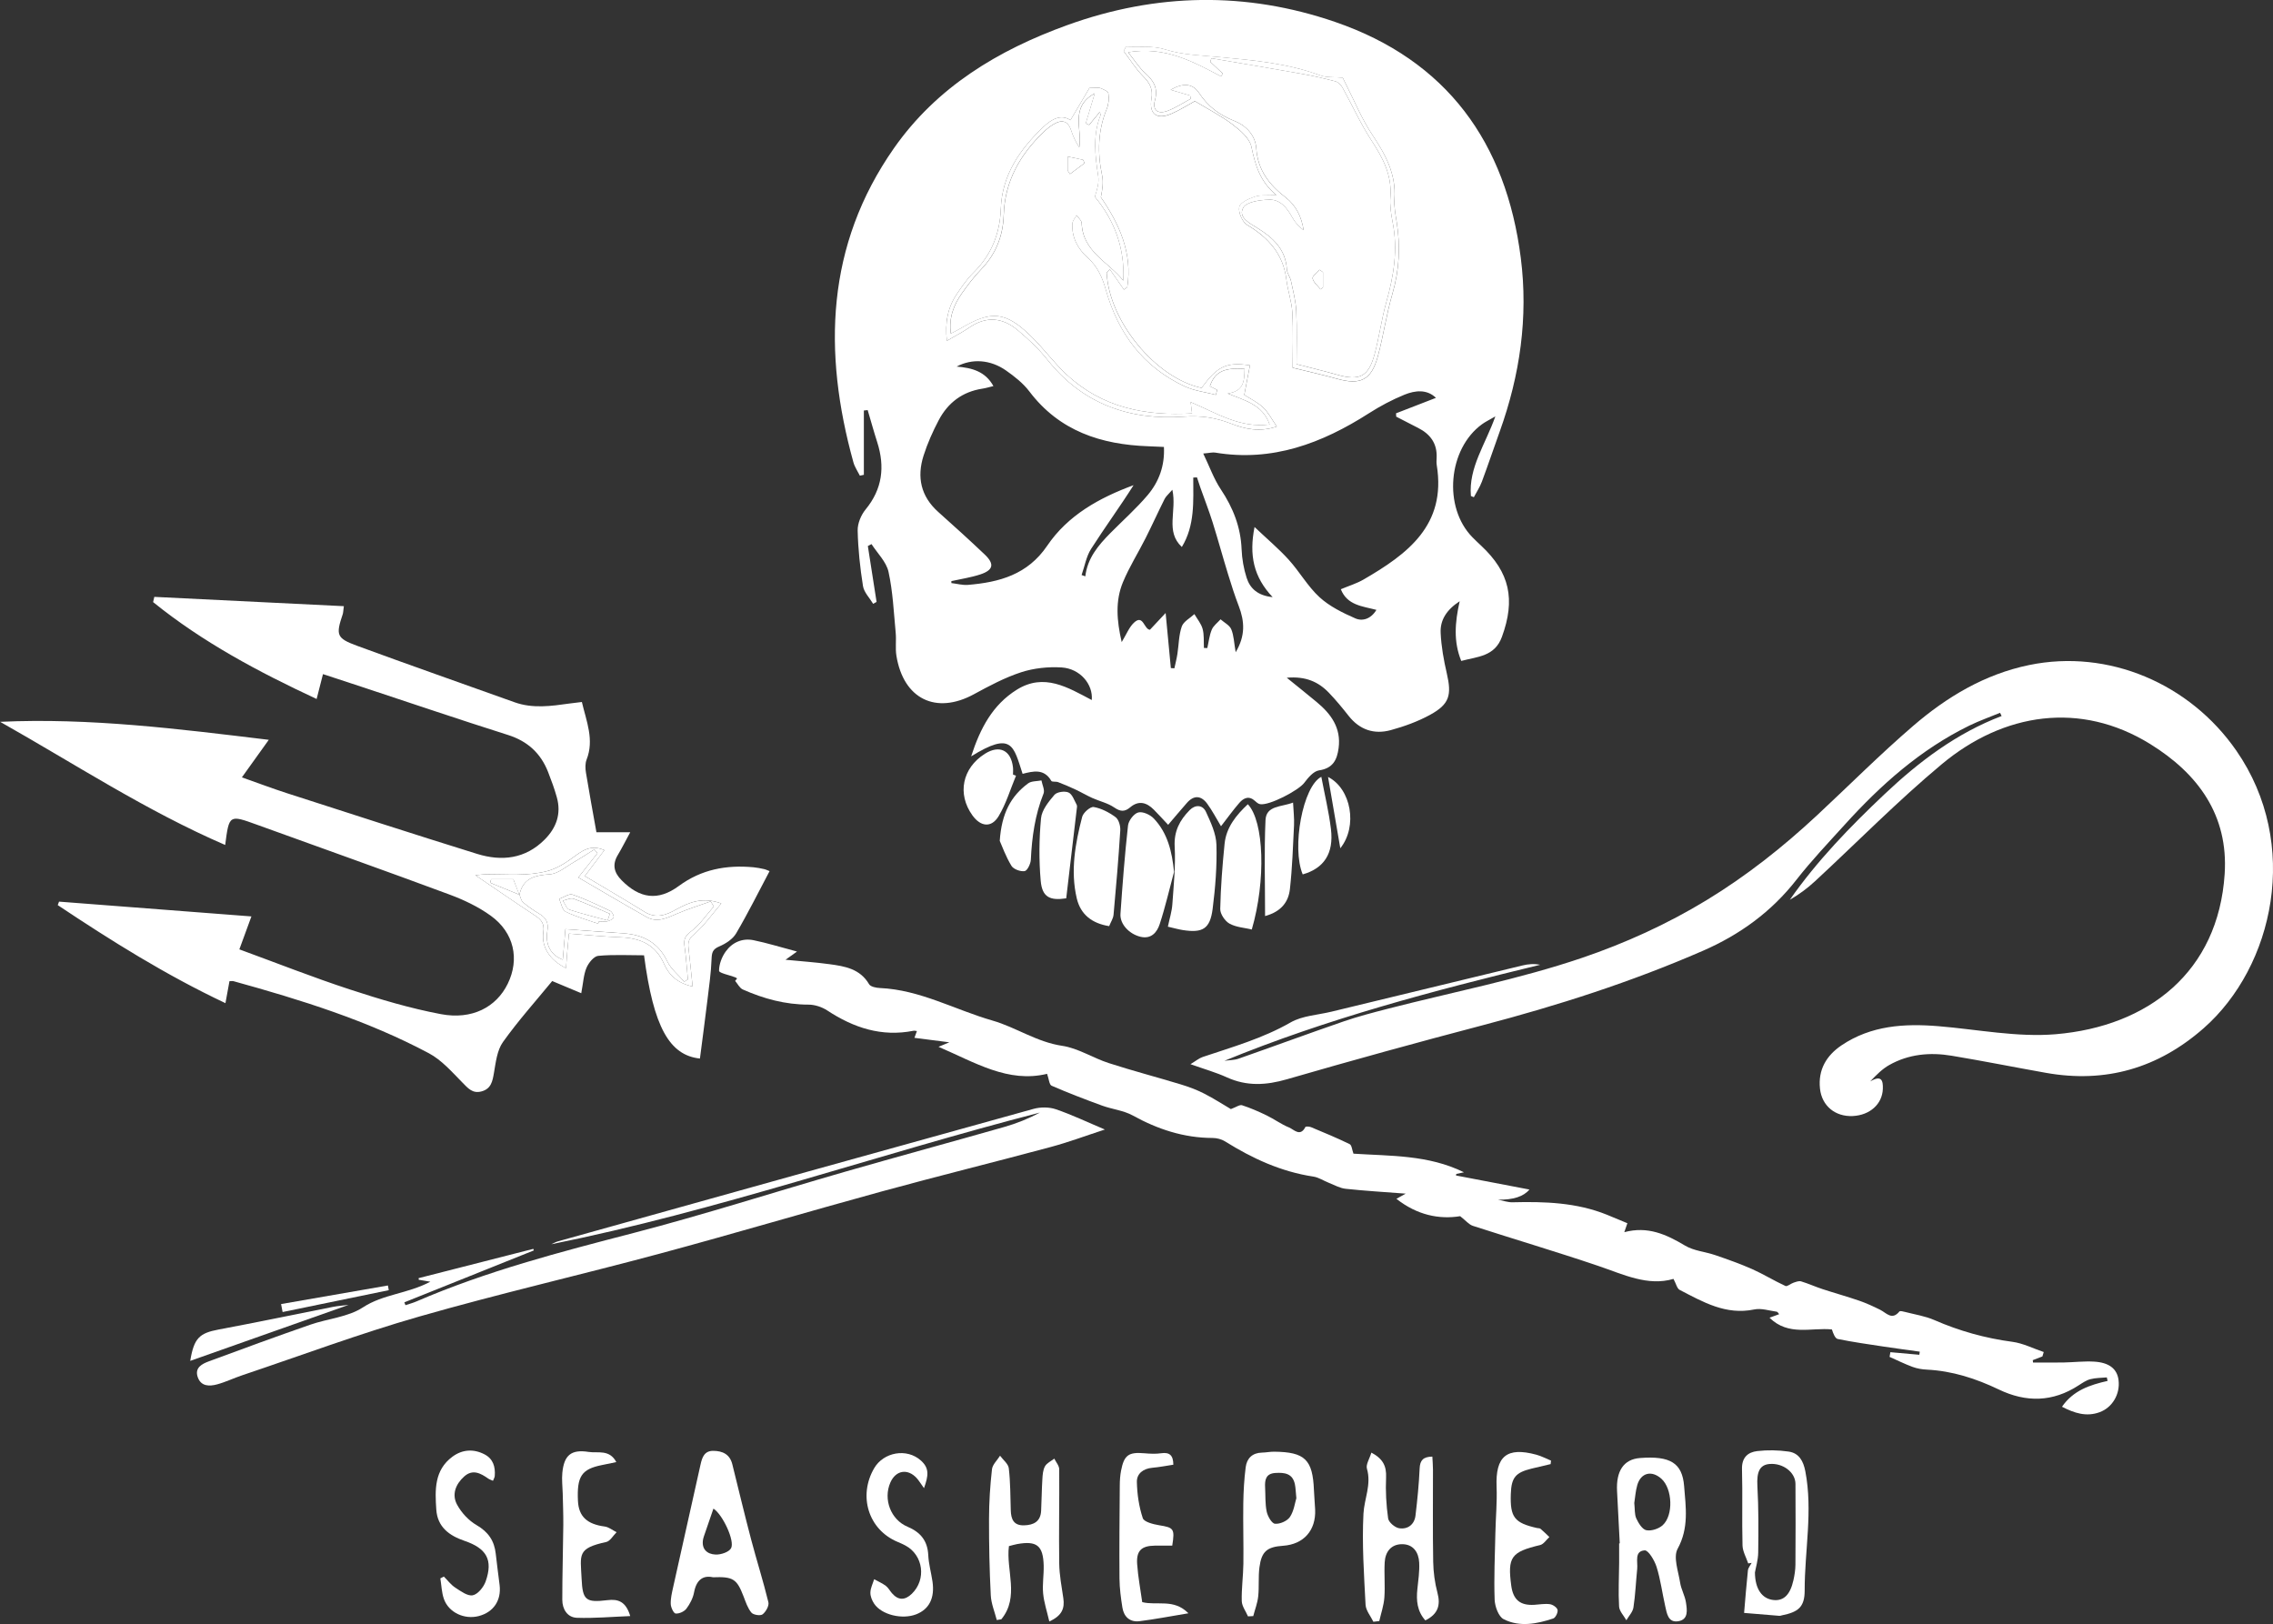 <?xml version="1.0" encoding="UTF-8"?>
<svg id="Calque_1" data-name="Calque 1" xmlns="http://www.w3.org/2000/svg" viewBox="0 0 701.03 500.83">
  <rect x="0" y="0" width="701.03" height="500.83" fill="#333333" stroke="none"/>
  <defs>
    <style>
      .cls-1 {
        fill: #fff;
      }
    </style>
  </defs>
  <path class="cls-1" d="m453.65,152.95c-.74-8.77,4.45-15.83,7.54-24.54-1.91,1.11-3.07,1.66-4.09,2.4-10.52,7.62-12.06,25.61-3,34.85.87.89,1.78,1.75,2.69,2.6,8.87,8.28,10.64,16.61,6.43,28.13-2.22,6.1-7.54,6.09-12.55,7.43-2.4-5.91-1.98-11.78-.48-18.41-4.11,2.68-6.05,5.85-5.87,9.75.19,4.2.95,8.41,1.9,12.51,1.55,6.71.83,9.49-5.16,12.77-3.78,2.07-7.96,3.58-12.13,4.72-5.11,1.4-9.59-.08-12.99-4.4-1.93-2.45-3.92-4.87-6.08-7.12-3.23-3.37-7.17-5.15-13-4.64,3.54,2.87,6.41,5.16,9.24,7.51,4.43,3.67,7.57,7.99,6.75,14.18-.48,3.64-1.75,6.25-6.04,6.88-1.69.25-3.37,2.25-4.55,3.83-1.74,2.35-10.86,7.11-13.64,6.59-.55-.1-1.08-.55-1.52-.96-1.85-1.73-3.52-.99-4.86.55-1.95,2.25-3.69,4.68-5.66,7.22-1.46-2.42-2.69-4.82-4.27-6.97-1.84-2.5-4.08-2.7-6.24-.24-1.88,2.15-3.72,4.33-5.8,6.77-1.58-1.68-2.96-3.21-4.42-4.68-2.21-2.23-4.66-2.93-7.28-.72-1.69,1.43-3,1.37-4.91.06-1.99-1.37-4.52-1.92-6.77-2.93-1.78-.8-3.48-1.81-5.25-2.64-1.74-.81-3.51-1.57-5.3-2.25-.67-.26-1.87,0-2.1-.39-2.22-3.84-5.57-3.01-8.85-2.17-2.85-8.68-3.22-13.22-15.87-5.4,2.84-8.76,6.65-15.89,14.05-20.53,8.46-5.29,15.78-.7,23.15,3.17.45-4.86-3.62-9.7-9.3-10.05-4.13-.26-8.56.21-12.48,1.48-5.05,1.65-9.85,4.21-14.55,6.77-11.68,6.37-21.75,1.51-23.92-11.85-.38-2.31,0-4.74-.22-7.08-.6-6.29-.87-12.68-2.22-18.82-.68-3.08-3.42-5.71-5.24-8.54-.38.2-.75.4-1.13.6.9,5.74,1.8,11.49,2.69,17.23l-1.05.59c-1.09-1.82-2.83-3.54-3.14-5.49-.9-5.65-1.51-11.39-1.64-17.11-.05-2.17,1.03-4.77,2.43-6.48,5.21-6.33,6.02-13.2,3.6-20.77-1.05-3.27-1.96-6.59-2.94-9.89-.39.04-.79.08-1.18.12v19.83l-1.23.27c-.68-1.37-1.59-2.67-1.99-4.11-9.44-34.04-8.45-66.92,12.48-96.85,13.2-18.87,32.13-30.28,53.51-38,27.45-9.92,55.16-10.39,82.59-.96,34.42,11.83,52.72,37.17,57.25,72.79,2.33,18.28-.26,36.13-6.48,53.46-1.86,5.17-3.61,10.38-5.53,15.53-.62,1.67-1.64,3.19-2.47,4.78-.32-.13-.64-.27-.96-.4Zm-10.77-30.25c-2.78-2.71-6.39-2.34-9.75-.97-3.79,1.55-7.47,3.5-10.92,5.71-14.51,9.28-29.84,15.08-47.45,12.13-.79-.13-1.64.12-3.66.29,1.96,4.08,3.28,7.84,5.42,11.05,3.78,5.67,6.14,11.63,6.41,18.49.12,2.96.65,5.98,1.55,8.79,1.07,3.31,3.45,5.49,8.02,5.96-5.9-6.24-7.3-12.95-5.58-21.63,3.96,3.76,7.48,6.71,10.54,10.09,3.35,3.69,5.86,8.22,9.49,11.55,3.09,2.83,7.12,4.81,11.01,6.52,2.26,1,4.85.2,6.55-2.6-4.33-1.15-8.99-1.38-10.98-6.37,2.47-1.04,4.89-1.76,7.02-3,13.54-7.85,25.57-16.74,22.57-35.24-.12-.73-.08-1.5-.04-2.25.22-4.41-1.92-7.34-5.72-9.26-2.26-1.14-4.5-2.31-6.75-3.47-.02-.34-.03-.69-.05-1.03,4.08-1.58,8.17-3.17,12.29-4.76Zm-149.46,56.51c0,.2,0,.4,0,.6,1.7.2,3.42.69,5.09.56,9.7-.8,18.42-3.16,24.46-12.07,6.4-9.44,16.1-14.79,26.64-18.68-4.24,6.71-8.88,13.04-13.1,19.65-1.5,2.35-1.98,5.36-2.93,8.06.38.13.76.27,1.15.4.64-5.58,4-9.56,7.71-13.32,3.86-3.9,7.99-7.56,11.52-11.73,3.5-4.13,5.31-9.11,5.01-14.85-1.85-.08-3.33-.16-4.81-.21-14.59-.52-27.43-4.68-36.7-16.92-1.92-2.53-4.58-4.62-7.21-6.46-4.82-3.36-10.47-3.73-15.21-1.19,4.78.39,8.85,1.49,11.34,6.01-1.26.3-2.32.64-3.41.8-6.13.94-10.6,4.32-13.44,9.69-1.85,3.51-3.49,7.19-4.69,10.96-2.11,6.62-.86,12.55,4.52,17.36,4.84,4.32,9.65,8.67,14.35,13.14,3.07,2.92,2.66,4.8-1.36,6.13-2.89.95-5.95,1.4-8.94,2.07Zm68.15-28.17c-1.2,1.39-1.98,2.01-2.38,2.82-2,3.99-3.84,8.07-5.85,12.06-2.3,4.56-5.05,8.92-7,13.61-2.39,5.75-1.94,11.77-.39,18.48,1.48-2.43,2.27-4.52,3.72-5.92,2.94-2.85,3.14,2.01,4.99,2.12,1.47-1.57,2.87-3.07,4.84-5.17.61,6.44,1.11,11.71,1.61,16.99.36.02.73.04,1.09.07.32-1.48.7-2.95.93-4.44.44-2.83.42-5.81,1.35-8.46.54-1.54,2.54-2.56,3.89-3.82.88,1.52,2.1,2.95,2.54,4.58.5,1.85.3,3.9.4,5.86.35,0,.7.02,1.05.03.43-1.9.63-3.9,1.37-5.67.51-1.23,1.78-2.14,2.71-3.19,1.14,1.01,2.77,1.81,3.3,3.07.81,1.92.85,4.17,1.36,7.08,3.07-5.12,2.74-9.57.97-14.2-1.24-3.24-2.31-6.55-3.32-9.87-1.64-5.33-3.1-10.71-4.77-16.03-1.12-3.56-2.49-7.05-3.73-10.57-.38-1.08-.73-2.18-1.09-3.26-.38.02-.76.05-1.14.07,0,7.3.55,14.7-3.52,21.4-5.18-4.82-1.49-11.01-2.92-17.62Zm-69.54-45.94c2.59-1.52,4.89-2.69,6.99-4.13,5.18-3.56,10.2-3.04,14.8.8,3.33,2.79,6.57,5.82,9.26,9.21,10.83,13.65,25.41,18.7,42.03,17.51,5.35-.38,9.79.29,14.55,2.14,4.26,1.66,8.78,2.73,14.13.9-1.54-2.21-2.6-4.35-4.24-5.89-1.77-1.66-4.07-2.75-5.79-3.86.6-3.14,1.17-6.12,1.75-9.11-7.25-1.11-10.11.29-14.89,6.96-14.13-3.01-28.55-20.51-29.3-35.54.33-.34.66-.67.99-1.01,1.44,2.08,2.89,4.15,4.33,6.23.34-.25.69-.49,1.03-.74,1.66-10.58-2.46-19.47-8.14-27.75.45-2.26.84-4.59.38-6.74-1.5-7.04-1.3-13.85,1.46-20.57.58-1.41.7-3.17.47-4.69-.1-.67-1.52-1.28-2.45-1.64-.67-.26-1.51-.05-3.38-.05-1.66,2.81-3.75,6.36-5.86,9.93-2.89-1.96-5.83-.32-8.37,2.1-7.23,6.9-12.74,14.78-13.11,25.24-.28,7.71-2.94,14.28-8.49,19.74-1.94,1.91-3.51,4.22-5.05,6.49-2.82,4.17-3.74,8.81-3.09,14.46Zm106.63,8.31c5.26,1.3,9.51,2.23,13.69,3.41,7.22,2.03,10.59.42,12.59-6.87,1.74-6.37,2.64-12.98,4.5-19.31,2.16-7.36,2.51-14.68,1.32-22.18-.37-2.34-.85-4.74-.68-7.07.55-7.61-2.72-13.64-6.78-19.73-3.34-5.01-5.65-10.71-8.41-16.11-.33-.64-.63-1.29-.77-1.58-2.6-.24-4.99.02-7-.73-9.97-3.71-20.4-4.63-30.83-5.61-5.73-.54-11.43-.63-17.07-2.4-3.7-1.16-7.93-.64-11.93-.87-.24.48-.48.96-.72,1.44,1.99,2.61,3.74,5.47,6.03,7.77,2.04,2.04,3.04,3.93,2.53,6.9-.81,4.73,1.66,6.57,6.15,4.62,2.83-1.23,5.46-2.92,7.24-3.89,4.27,2.59,8.21,4.58,11.66,7.22,2.36,1.81,5.23,4.26,5.78,6.86,1.18,5.61,2.64,10.77,7.7,14.9-2.76.15-4.83-.12-6.62.47-1.85.61-4.58,1.84-4.84,3.2-.32,1.68.98,4.65,2.48,5.55,6.58,3.94,11.12,8.99,12.08,16.89.41,3.39,1.64,6.71,1.82,10.1.31,5.82.09,11.66.09,17.04Z"/>
  <path class="cls-1" d="m179.46,216.49c1.42,6.03,3.85,11.63,1.46,17.75-.47,1.2-.42,2.74-.2,4.05.98,6.01,2.09,12,3.23,18.37h10.42c-1.51,2.78-2.6,4.96-3.85,7.05-1.76,2.96-1.12,5.41,1.19,7.75,5.57,5.64,11.22,6.49,17.64,1.77,6.99-5.15,14.68-6.54,23.02-5.78,1.11.1,2.22.33,3.31.57.57.13,1.1.41,1.67.62-3.47,6.55-6.67,13.01-10.32,19.21-1.04,1.77-3.22,3.18-5.19,4.01-2.05.86-2.31,1.9-2.38,3.9-.16,4.21-.76,8.41-1.27,12.6-.73,6.02-1.54,12.04-2.32,18.08-9.37-1-14.31-9.62-17.24-31.84-4.59,0-9.39-.27-14.12.17-1.35.13-2.98,2.15-3.62,3.67-.9,2.12-1,4.59-1.62,7.85-3.31-1.38-6.4-2.68-8.96-3.75-5.04,6.14-10.48,12.21-15.19,18.81-1.81,2.54-2.21,6.23-2.77,9.48-.45,2.63-.87,4.93-3.82,5.74-2.8.77-4.2-.99-5.96-2.77-3.19-3.24-6.35-6.88-10.26-8.97-19.05-10.15-39.56-16.51-60.27-22.24-.34-.09-.72-.01-1.27-.01-.37,2.03-.74,4.07-1.24,6.78-18.43-8.7-35.21-19.23-51.72-30.23.13-.36.27-.72.4-1.08,19.57,1.5,39.15,3.01,59.33,4.56-1.28,3.5-2.44,6.67-3.72,10.16,11.61,4.25,22.74,8.65,34.1,12.37,9.21,3.02,18.57,5.82,28.08,7.61,9.62,1.81,17.07-2.17,20.59-9.36,3.71-7.57,1.99-15.77-5.2-20.97-3.88-2.81-8.39-4.94-12.91-6.61-19.65-7.3-39.41-14.29-59.12-21.44-8.7-3.15-8.69-3.19-9.91,6.21-24.42-10.55-46.47-25.05-69.41-37.98,27.65-1.27,54.81,2.16,82.86,5.55-2.82,3.94-5.42,7.57-8.3,11.58,4.86,1.71,9.27,3.38,13.74,4.83,19.59,6.31,39.16,12.67,58.81,18.77,7.59,2.35,14.87,1.57,20.84-4.43,3.61-3.63,5.16-7.95,3.75-13-.73-2.64-1.69-5.22-2.68-7.77-2.27-5.82-6.31-9.55-12.4-11.48-15.1-4.78-30.11-9.88-45.15-14.85-3.87-1.28-7.75-2.54-11.9-3.91-.68,2.66-1.25,4.89-1.96,7.67-18.03-8.4-35.18-17.54-50.43-29.88.12-.54.24-1.07.37-1.61,19.39.95,38.78,1.9,58.46,2.87-.21,1.54-.2,2.03-.35,2.47-2.16,6.41-1.93,7.41,4.36,9.72,16.15,5.94,32.4,11.62,48.61,17.43,5.64,2.02,11.33,1.19,17.03.39,1.2-.17,2.41-.3,3.81-.47Zm-3.99,71.42c5.51.41,10.69.94,15.88,1.13,6.1.22,10.82,2.24,13.45,8.21,1.55,3.53,4.3,6.01,8.81,6.95-.44-4.12-.8-7.91-1.25-11.7-.21-1.78-.07-2.89,1.65-4.34,3.13-2.63,5.53-6.14,8.45-9.54-5.53-2.06-9.75-.5-13.87,1.82-3.15,1.77-6.27,2.95-9.82.74-6-3.72-12.11-7.26-18.4-11.02,1.87-2.47,3.89-5.14,6.03-7.99-4.43-1.9-7.05.34-9.93,2.45-2.33,1.7-4.97,3.29-7.72,4.01-6.08,1.59-12.38.96-18.61.99-1.02,0-2.04.15-3.54.27,6.48,4.39,12.4,8.48,18.42,12.45,1.93,1.27,2.93,2.46,2.56,5.09-.67,4.65,2.05,8.69,6.98,11.11.14-1.83.27-3.52.41-5.2.16-1.84.34-3.67.5-5.44Z"/>
  <path class="cls-1" d="m377.67,327.13c1.44-.21,2.97-.18,4.32-.65,10.82-3.79,21.57-7.76,32.4-11.49,4.45-1.53,9.04-2.72,13.6-3.9,20.04-5.15,40.49-9.09,60.02-15.73,13.18-4.48,26.17-10.37,38.3-17.75,12.35-7.51,23.56-16.38,34.1-26.19,9.87-9.19,19.4-18.76,29.62-27.55,10.4-8.95,22.06-15.95,35.78-18.78,24.55-5.06,49.61,5.77,63.9,26.38,20,28.84,11.55,66.64-10.08,85.63-14.05,12.33-30.21,17.02-48.62,13.75-9.7-1.72-19.37-3.67-29.09-5.28-6.67-1.11-13.26-.52-19.27,2.88-2.1,1.19-3.87,2.95-5.86,5.05,3.45-2.03,4-.38,3.91,2.27-.15,4.69-3.98,8.16-9.31,8.4-5.37.24-9.5-3.11-10.08-8.45-.63-5.81,1.98-10.21,6.65-13.36,9.11-6.13,19.34-6.76,29.87-5.9,12.06.99,24.26,3.48,36.17,2.48,28.63-2.42,50.16-19.25,52.12-49.44,1.17-18.08-8.16-30.9-22.99-40.07-21.47-13.26-45.15-9.69-64.25,6.23-13.6,11.34-26.07,24.04-39.08,36.08-2.35,2.17-4.93,4.1-7.79,5.74,8.43-12.06,18.6-22.55,29.22-32.58,10.63-10.04,22.21-18.8,36.1-24.09-.16-.33-.32-.66-.48-.99-3.17,1.31-6.41,2.45-9.49,3.95-15.06,7.37-27.32,18.29-38.46,30.6-5.03,5.55-10.21,11.01-14.82,16.9-7.74,9.92-17.47,16.97-28.9,21.95-22.02,9.6-44.79,16.89-68,22.98-20.15,5.29-40.25,10.83-60.26,16.63-6.42,1.86-12.38,2.21-18.54-.59-3.36-1.53-6.95-2.53-11.22-4.06,1.62-.97,2.62-1.83,3.77-2.22,9.21-3.1,18.53-5.73,27.1-10.65,3.64-2.09,8.37-2.29,12.61-3.32,19.65-4.76,39.29-9.53,58.94-14.26,1.73-.42,3.52-.58,5.43-.2-32.98,8-65.74,16.62-97.36,29.6Z"/>
  <path class="cls-1" d="m629.93,418.3c-1,.38-1.99.77-2.99,1.15.03.24.05.49.08.73,3.14,0,6.29.04,9.43-.01,3.12-.06,6.24-.44,9.34-.27,4.76.26,7.19,2.27,7.61,5.73.52,4.29-1.9,8.42-5.84,9.87-4.1,1.5-7.78.29-11.61-1.68,3.51-5.08,8.66-6.74,14.07-7.97-.08-.36-.16-.72-.24-1.08-1.7.16-3.45.12-5.08.55-1.29.34-2.48,1.17-3.63,1.91-7.96,5.18-16.17,5.31-24.58,1.28-7.05-3.38-14.35-5.75-22.22-6.14-1.48-.07-3.02-.33-4.4-.84-2.42-.89-4.74-2.05-7.09-3.09.08-.48.16-.97.24-1.45,2.98.27,5.95.53,8.93.8l.14-.96c-3.69-.52-7.39-1-11.08-1.56-4.75-.72-9.52-1.39-14.22-2.35-.82-.17-1.37-1.64-1.8-2.94-6.31-.66-13.37,2.16-19.24-3.62,1-.37,1.93-.7,2.98-1.09-.29-.31-.49-.73-.74-.76-2.31-.31-4.76-1.15-6.94-.7-8.75,1.83-15.82-2.31-23.01-6.03-.82-.42-1.1-1.9-1.91-3.39-7.92,2.34-15.4-1.36-23.18-4-12.82-4.35-25.81-8.19-38.69-12.36-1.23-.4-2.19-1.63-3.92-2.98-6.44,1.05-13.29-.32-19.66-5.36,1.03-.57,1.78-.98,2.87-1.59-6.42-.49-12.5-.85-18.55-1.5-1.76-.19-3.44-1.16-5.14-1.83-1.61-.63-3.13-1.68-4.79-1.93-9.95-1.5-18.81-5.58-27.25-10.86-1.09-.68-2.56-1.05-3.86-1.05-8.86-.03-16.88-2.67-24.59-6.93-2.85-1.57-6.35-1.91-9.47-3.05-5.24-1.91-10.45-3.91-15.56-6.13-.74-.32-.84-2.11-1.4-3.67-12.02,2.92-22.22-3.5-33.48-8.33,1.2-.5,1.84-.77,3.33-1.39-4.11-.53-7.31-.94-10.76-1.38.29-.79.51-1.41.76-2.09-.36-.04-.73-.15-1.05-.09-9.81,1.95-18.44-.9-26.58-6.25-1.64-1.08-3.85-1.81-5.79-1.81-7.15,0-13.83-1.81-20.27-4.67-.99-.44-1.59-1.74-2.37-2.65.2-.25.41-.5.61-.76-.2-.12-.39-.27-.6-.35-1.74-.67-4.96-1.31-4.97-1.99-.02-2,.85-4.29,2.06-5.97,2.01-2.8,5.11-4.18,8.56-3.48,4.22.86,8.35,2.16,13.42,3.5-1.67,1.19-2.38,1.7-3.54,2.53,4.92.48,9.27.78,13.58,1.37,4.72.64,9.4,1.41,12.19,6.17.46.79,2.19,1.13,3.36,1.18,12.36.54,23.15,6.72,34.72,10.04,7.18,2.06,13.62,6.62,21.47,7.78,4.93.73,9.49,3.75,14.35,5.32,7.33,2.37,14.8,4.32,22.17,6.56,2.47.75,4.93,1.66,7.23,2.83,3.1,1.58,6.03,3.49,8.28,4.8,1.63-.59,2.72-1.42,3.46-1.18,2.59.84,5.11,1.94,7.57,3.13,2.35,1.14,4.5,2.74,6.91,3.72,1.51.62,3.43,3.01,5.04-.14.12-.23,1.24-.17,1.78.06,3.99,1.67,8,3.32,11.88,5.22.65.32.74,1.78,1.17,2.94,11.29.74,23.07.31,34.08,5.74-.79.17-1.59.34-2.38.52-.02.16-.05.31-.07.47,7.39,1.41,14.79,2.83,22.64,4.33q-2.68,3.24-9.67,3.13c1.49.28,2.98.84,4.46.8,9.91-.25,19.74.06,29.11,3.84,2.07.84,4.13,1.71,6.31,2.62-.32.94-.57,1.65-.95,2.76,7.24-1.94,12.98.7,18.74,4.14,2.74,1.64,6.27,1.89,9.38,2.96,3.81,1.31,7.64,2.66,11.32,4.29,3.5,1.56,6.78,3.6,10.26,5.2.55.25,1.62-.73,2.48-1.01.76-.25,1.67-.62,2.35-.41,2.25.68,4.41,1.67,6.65,2.4,3.75,1.23,7.57,2.28,11.3,3.57,2.2.76,4.34,1.75,6.43,2.79,1.93.96,3.62,3.35,5.93.53.22-.27,1.21,0,1.8.15,3.01.78,6.16,1.26,8.98,2.49,7.73,3.37,15.7,5.6,24.07,6.71,3.31.44,6.45,2.07,9.67,3.15-.13.45-.26.89-.4,1.34Z"/>
  <path class="cls-1" d="m340.72,348.34c-5.81,1.89-11.19,3.91-16.72,5.39-17.33,4.66-34.77,8.96-52.08,13.7-22.85,6.26-45.56,13.01-68.43,19.17-24.68,6.64-49.62,12.36-74.18,19.4-18.43,5.28-36.44,12.01-54.63,18.12-2.6.87-5.09,2.09-7.73,2.8-2.37.64-4.97.66-5.97-2.24-1.01-2.94,1.38-4.1,3.45-4.87,10.38-3.86,20.78-7.65,31.24-11.29,5.41-1.88,11.64-2.33,16.25-5.34,6.27-4.1,13.73-4.18,20.81-7.92-1.75-.29-2.67-.45-3.58-.6-.01-.17-.03-.33-.04-.5,11.79-3.01,23.58-6.02,35.37-9.03.05.16.11.32.16.48-13.31,5.34-26.62,10.68-39.93,16.01l.34.88c1.12-.38,2.28-.68,3.37-1.15,21.61-9.35,44.27-15.23,66.98-21.12,21.84-5.67,43.35-12.59,65.04-18.83,16.42-4.72,32.9-9.19,49.33-13.87,3.78-1.08,7.45-2.55,10.98-4.44-50.39,12.98-99.57,30.33-150.73,40.62.68-.3,1.33-.69,2.04-.89,48.89-13.66,97.78-27.32,146.71-40.86,2.14-.59,4.79-.59,6.87.12,4.93,1.68,9.66,3.95,15.1,6.24Z"/>
  <path class="cls-1" d="m219.83,486.39c-3.09-.65-5.07.9-5.77,4.67-.33,1.78-1.26,3.57-2.36,5.03-.68.89-2.23,1.59-3.32,1.5-.61-.05-1.47-1.87-1.51-2.92-.07-1.71.36-3.46.73-5.15,2.8-12.65,5.66-25.28,8.47-37.92.49-2.2,1.18-4.2,3.92-4.18,2.87.02,5.1,1.05,5.87,4.14,1.92,7.73,3.77,15.48,5.8,23.19,1.71,6.48,3.75,12.87,5.33,19.38.26,1.08-.8,2.94-1.8,3.71-.67.52-2.84.18-3.44-.53-1.15-1.38-1.75-3.26-2.42-4.99-2.08-5.39-3.18-6.16-9.49-5.91Zm.2-21.15c-.99,2.87-1.87,5.44-2.75,8-.16.47-.34.94-.43,1.42-.59,3.08,1.27,4.63,3.84,4.74,1.62.07,4.12-.74,4.78-1.95,1.23-2.26-2.6-10.4-5.43-12.22Z"/>
  <path class="cls-1" d="m499.56,475.96c-.28-5.35-.53-10.71-.83-16.06-.35-6.33,2.09-9.89,7.08-10.27,9.33-.72,13.03,1.53,13.6,8.66.52,6.51,1.52,12.9-2,19.33-1.41,2.58.22,6.95.77,10.46.32,2.06,1.48,4,1.79,6.06.34,2.27.87,5.28-2.33,5.82-3.22.54-3.56-2.47-4.08-4.74-.91-4-1.42-8.11-2.64-12-.62-1.99-2.53-5.18-3.67-5.11-3.25.22-2.09,3.51-2.31,5.71-.4,3.97-.56,7.97-1.16,11.9-.21,1.39-1.43,2.63-2.18,3.94-.79-1.41-2.17-2.79-2.25-4.25-.26-4.47-.02-8.97.02-13.46.02-2,0-3.99,0-5.99.07,0,.14,0,.21-.01Zm4.48-12.46c.21,1.86.04,3.5.63,4.78.66,1.43,1.84,3.36,3.08,3.61,1.54.31,3.79-.42,5.02-1.51,3.42-3.06,3.04-11.29-.35-14.34-3-2.71-6.36-1.89-7.46,1.95-.54,1.89-.66,3.9-.92,5.51Z"/>
  <path class="cls-1" d="m422.94,447.96c3.61,1.89,4.7,4.19,4.55,7.64-.19,4.2.04,8.47.63,12.64.17,1.21,2.11,2.86,3.43,3.05,2.59.39,4.67-1.11,5.01-3.9.58-4.83,1.06-9.68,1.28-14.54.11-2.53,1.1-3.61,3.92-3.66.07,1.36.18,2.67.19,3.98.02,9.49-.1,18.99.07,28.48.06,3.2.5,6.47,1.32,9.56,1.03,3.88.11,6.58-3.74,8.49-2.52-2.81-2.84-6.11-2.46-9.65.29-2.72.7-5.47.56-8.18-.16-3.16-1.83-5.68-5.28-5.67-3.39,0-5.18,2.36-5.36,5.6-.2,3.61.16,7.25-.1,10.85-.18,2.45-1.02,4.84-1.57,7.26-.61.07-1.21.14-1.82.21-.84-1.75-2.32-3.47-2.41-5.26-.48-9.34-1.13-18.73-.65-28.05.24-4.59,2.51-9.01,1.07-13.9-.37-1.28.79-3.01,1.37-4.94Z"/>
  <path class="cls-1" d="m307.43,499.62c-.65-2.55-1.73-5.08-1.86-7.65-.4-7.85-.56-15.71-.54-23.57.01-5.1.34-10.22.91-15.29.16-1.47,1.63-2.8,2.49-4.19.94,1.29,2.54,2.5,2.7,3.88.5,4.29.48,8.65.61,12.98.08,2.71.88,4.68,4.06,4.61,2.98-.07,5.13-1.15,5.3-4.49.16-3.24.18-6.49.38-9.73.08-1.36.18-2.86.81-3.99.57-1.01,1.89-1.59,2.87-2.36.53,1.09,1.51,2.18,1.52,3.27.07,9.69-.14,19.37,0,29.06.05,3.59.75,7.17,1.27,10.74.45,3.06-.38,5.37-4.33,7.14-.7-3.06-1.63-5.81-1.9-8.62-.27-2.83.24-5.73.17-8.6-.15-6.19-2.14-7.74-8.23-6.63-.73.13-1.45.36-2.49.62-.96,7.46,3.33,15.64-2.34,22.56-.47.08-.93.16-1.4.23Z"/>
  <path class="cls-1" d="m384.9,498.46c-.67-1.57-1.87-3.12-1.92-4.7-.11-3.83.45-7.68.5-11.52.08-6.21-.12-12.42-.03-18.63.06-3.72.27-7.45.74-11.14.35-2.75,2.06-4.45,5.06-4.51,1.24-.03,2.48-.29,3.72-.28,9.5.09,11.9,2.44,12.27,11.86.08,1.99.28,3.98.37,5.97.29,6.44-3.53,10.74-9.88,11.18-4.95.34-6.66,1.74-7.3,6.66-.39,2.95-.06,5.99-.38,8.95-.22,2.06-1,4.05-1.53,6.08-.54.03-1.08.05-1.62.08Zm14.92-36.41c-.21-2.07-.22-3.21-.45-4.3-.69-3.39-3.22-3.69-6.04-3.51-2.95.19-3.28,2.15-3.15,4.48.14,2.49-.02,5.04.49,7.45.31,1.44,1.56,3.64,2.56,3.73,1.5.15,3.76-.84,4.6-2.08,1.25-1.86,1.54-4.36,1.98-5.77Z"/>
  <path class="cls-1" d="m539.17,482.13c-.61-1.85-1.7-3.68-1.75-5.54-.2-7.85.05-15.71-.16-23.57-.09-3.54,1.81-5.19,4.71-5.53,3.17-.37,6.48-.3,9.65.15,3.22.45,4.56,2.92,5.17,6.06,2.37,12.29-.22,24.53-.2,36.8,0,5.13-2.02,6.64-7.03,7.65-.24.05-.49.17-.73.15-3.64-.29-7.28-.6-10.92-.9.38-4.38.71-8.76,1.18-13.13.09-.8.75-1.54,1.15-2.3-.35.05-.71.11-1.06.16Zm2.08,2.78c.04,5.16,2.21,8.1,5.64,8.5,3.19.37,5.22-1.56,6.23-6.08.35-1.57.61-3.2.62-4.81.06-8.31.06-16.62.01-24.92-.02-3.58-3.88-6.48-7.99-6.13-3.11.26-3.99,2.54-3.75,6.81.38,6.81.34,13.66.25,20.49-.03,2.34-.75,4.66-1.01,6.15Z"/>
  <path class="cls-1" d="m190.06,450.89c-1.8.37-3.13.65-4.47.92-6.23,1.26-7.7,3.47-7.34,11.06.23,4.8,2.83,7.17,8.23,7.88,1.28.17,2.46,1.15,3.68,1.76-1.06,1.04-1.98,2.75-3.2,3.02-9.02,1.96-7.94,3.84-7.59,11.25.31,6.75,1.28,7.49,8,6.68,3.23-.39,5.66.37,7,4.91-5.7.22-11.07.72-16.42.53-2.99-.1-4.53-2.67-4.53-5.56-.01-7.7.24-15.39.31-23.09.03-3.24-.11-6.47-.18-9.71-.05-2.12-.33-4.26-.12-6.35.54-5.45,2.72-7.29,8.14-6.44,2.8.44,6.4-.88,8.51,3.14Z"/>
  <path class="cls-1" d="m362.09,268.89c-1.45,5.38-2.69,10.83-4.43,16.12-.82,2.5-2.6,4.68-5.94,3.87-3.48-.85-6.37-3.92-6.15-7.07.63-9.09,1.32-18.18,2.33-27.23.17-1.52,1.8-3.67,3.16-4.03,1.37-.37,3.69.69,4.8,1.87,4.26,4.51,5.61,10.17,6.24,16.48Z"/>
  <path class="cls-1" d="m478.26,451.5c-1.98.47-3.97.93-5.95,1.41-4.91,1.2-6.18,2.77-6.35,7.79-.25,7.2,1.09,8.94,8.08,10.52.37.08.83.03,1.08.24.95.8,1.83,1.69,2.73,2.54-.94.85-1.76,2.21-2.85,2.47-8.94,2.13-10.1,3.68-8.9,12.57.59,4.32,2.77,6.12,7.09,5.86,1.62-.1,3.27-.41,4.84-.19.9.13,2.2,1.02,2.35,1.77.16.79-.63,2.41-1.35,2.64-5.04,1.67-10.37,2.71-15.27.22-1.59-.8-2.71-3.93-2.79-6.04-.24-6.85.08-13.71.23-20.57.1-4.74.56-9.48.37-14.21-.38-9.42,3.12-12.4,12.28-9.91,1.55.42,3.01,1.21,4.51,1.82-.04.35-.08.71-.12,1.06Z"/>
  <path class="cls-1" d="m361.54,476.65c-1.93,0-3.66-.02-5.38,0-4.13.06-5.74,1.56-5.44,5.73.28,3.95,1.03,7.87,1.56,11.69,4.62,1.16,9.7-1.17,14.25,3.44-5.62.93-10.34,1.85-15.1,2.44-2.92.36-4.8-1.32-5.26-4.18-.47-2.94-.87-5.93-.9-8.91-.08-9.61.02-19.23.09-28.84.01-1.49.11-3.01.39-4.47.93-4.83,2.32-5.8,7.15-5.39,1.73.15,3.51.25,5.21,0,2.57-.37,3.74.57,3.77,3.53-2.16.33-4.32.76-6.51.95-2.78.25-4.8,1.81-4.74,4.38.08,3.75.65,7.61,1.82,11.15.39,1.18,3.23,1.89,5.05,2.19,4.51.73,4.87,1.05,4.04,6.28Z"/>
  <path class="cls-1" d="m284.98,458.93c-1.09-1.52-1.6-2.38-2.26-3.11-2.8-3.05-6.46-2.42-8.12,1.37-2.25,5.15.11,11.45,5.3,13.63,3.97,1.67,6.18,4.3,6.39,8.76.13,2.72.9,5.4,1.3,8.12.75,5.09-1,8.56-5.02,10.13-4.31,1.68-10.64.17-12.95-3.25-.67-.99-1.21-2.31-1.18-3.46.03-1.38.74-2.74,1.16-4.11,1.21.67,2.5,1.22,3.59,2.03.77.58,1.26,1.54,1.91,2.29,1.96,2.25,4.01,2.2,6.11.18,4.56-4.41,3.57-11.92-1.97-14.9-.77-.41-1.57-.77-2.37-1.1-9.07-3.76-12.27-14.23-7.23-22.79,2.86-4.86,10-6.27,14.41-2.29,2.61,2.36,2.32,4.64.92,8.51Z"/>
  <path class="cls-1" d="m360.19,285.78c.53-2.54,1.23-4.69,1.38-6.89.41-5.93,1.04-11.89.72-17.79-.26-4.78,1.58-8.2,4.64-11.29,1.72-1.73,3.99-1.66,5.01.56,1.48,3.22,3.13,6.72,3.23,10.15.19,6.57-.34,13.21-1.17,19.74-.79,6.19-3.06,7.52-9.23,6.55-1.34-.21-2.65-.59-4.58-1.04Z"/>
  <path class="cls-1" d="m342.09,285.61c-5.33-.85-8.83-3.61-10-8.58-1.99-8.49-.47-16.89,1.67-25.13.34-1.3,2.54-3.21,3.56-3.03,2.38.42,4.77,1.67,6.75,3.14.98.73,1.53,2.72,1.44,4.09-.54,8.67-1.28,17.32-2.07,25.98-.11,1.16-.85,2.27-1.36,3.53Z"/>
  <path class="cls-1" d="m152.04,456.65c-.59-.27-1.05-.4-1.43-.66-2.36-1.65-4.81-3.02-7.44-.67-2.66,2.38-3.91,5.59-2.17,8.75,1.35,2.47,3.56,4.85,5.98,6.25,3.63,2.1,5.49,4.85,5.92,8.86.34,3.22.81,6.44,1.19,9.66.56,4.72-1.9,8.35-6.44,9.53-4.42,1.15-9.26-1.08-10.74-5.27-.71-2-.75-4.23-1.1-6.35.36-.19.73-.37,1.09-.56,1.15,1.15,2.16,2.53,3.5,3.4,1.68,1.09,3.8,2.69,5.4,2.37,1.58-.31,3.36-2.51,3.98-4.26,2.35-6.67.3-10.21-6.55-12.54-4.64-1.58-8.31-4.23-8.67-9.62-.41-6.05-.65-12.18,4.99-16.33,3.05-2.24,6.5-2.47,9.89-.71,2.66,1.38,3.37,3.85,3.15,6.66-.03.46-.32.89-.55,1.5Z"/>
  <path class="cls-1" d="m386.07,286.64c-2.29-.55-4.87-.69-6.89-1.82-1.4-.79-2.87-2.98-2.84-4.51.14-6.7.67-13.41,1.34-20.09.51-5.09,3.58-8.83,7.17-12.21,5.02,5.3,5.62,23.52,1.22,38.64Z"/>
  <path class="cls-1" d="m328.84,277.03c-5.05.76-7.42-.35-7.87-5.41-.56-6.38-.5-12.89.1-19.27.24-2.55,2.34-5.13,4.14-7.24.77-.9,3.18-1.24,4.34-.72,1.17.53,1.77,2.42,2.51,3.77.21.38.07.98.01,1.48-1.05,9-2.12,17.99-3.23,27.39Z"/>
  <path class="cls-1" d="m313.35,239.22c-1.74,4.18-3.04,8.61-5.34,12.45-2.21,3.69-5.54,3.32-8.09-.21-4.77-6.61-3.15-14.61,3.86-19.02,4.47-2.81,8.04-1.09,8.64,4.2.08.74.01,1.49.01,2.23.31.12.61.23.92.35Z"/>
  <path class="cls-1" d="m390.17,282.5c0-10.2-.3-19.9.13-29.56.2-4.61,4.87-4.02,8.5-5.44.13,2.64.4,4.82.3,6.97-.32,6.57-.54,13.16-1.27,19.7-.43,3.87-2.57,6.93-7.66,8.33Z"/>
  <path class="cls-1" d="m308.34,259.32c.56-8.52,3.47-13.84,8.75-17.74,1.03-.76,2.73-.63,4.11-.91.25,1.36,1.08,2.96.65,4.04-2.63,6.58-3.59,13.4-3.92,20.41-.06,1.27-1.09,3.39-1.91,3.52-1.29.2-3.44-.58-4.08-1.64-1.75-2.88-2.9-6.12-3.6-7.69Z"/>
  <path class="cls-1" d="m407.52,239.56c1.02,5.43,2.32,10.75,2.97,16.14.9,7.53-2.17,12.09-8.71,13.95-3.46-8.2.02-27.22,5.74-30.09Z"/>
  <path class="cls-1" d="m58.67,419.67c1.16-7.06,2.84-8.56,8.83-9.68,11.73-2.19,23.42-4.65,35.13-6.96,1.61-.32,3.26-.42,4.88-.62-16.2,5.72-32.3,11.41-48.83,17.26Z"/>
  <path class="cls-1" d="m413.37,261.59c-1.32-7.65-2.52-14.63-3.78-21.99,7.1,3.58,9.25,15.19,3.78,21.99Z"/>
  <path class="cls-1" d="m86.7,402.15l32.94-5.73c.09.48.17.96.26,1.45-10.91,2.25-21.83,4.49-32.74,6.74-.16-.82-.31-1.64-.47-2.46Z"/>
  <path class="cls-1" d="m292.03,105.09c-.64-5.64.27-10.29,3.09-14.46,1.54-2.27,3.11-4.59,5.05-6.49,5.55-5.46,8.22-12.03,8.49-19.74.38-10.46,5.88-18.35,13.11-25.24,2.54-2.42,5.48-4.07,8.37-2.1,2.11-3.57,4.2-7.12,5.86-9.93,1.86,0,2.71-.21,3.38.05.93.36,2.35.97,2.45,1.64.22,1.52.1,3.27-.47,4.69-2.76,6.73-2.95,13.54-1.46,20.57.46,2.15.07,4.48-.38,6.74,5.68,8.28,9.81,17.17,8.14,27.75-.34.25-.69.49-1.03.74-1.44-2.08-2.89-4.15-4.33-6.23-.33.34-.66.67-.99,1.01.74,15.04,15.16,32.53,29.3,35.54,4.78-6.67,7.64-8.07,14.89-6.96-.57,3-1.14,5.98-1.75,9.11,1.72,1.11,4.02,2.2,5.79,3.86,1.64,1.54,2.7,3.68,4.24,5.89-5.34,1.82-9.86.75-14.13-.9-4.76-1.85-9.19-2.52-14.55-2.14-16.63,1.19-31.21-3.86-42.03-17.51-2.69-3.39-5.93-6.43-9.26-9.21-4.59-3.84-9.61-4.36-14.8-.8-2.1,1.45-4.4,2.61-6.99,4.13Zm83.34,15.15c-.13.51-.25,1.01-.38,1.52-3.22-.85-6.66-1.24-9.63-2.62-12.82-5.97-20.52-16.38-24.3-29.74-1.09-3.86-2.55-7.18-5.56-9.89-3.09-2.78-5-6.26-4.77-10.56.05-.88.84-1.72,1.29-2.58.55.81,1.56,1.6,1.58,2.43.29,8.84,8.28,11.98,12.83,17.73.52-10-2.71-18.54-8.78-25.86.7-2.14,1.36-4.33,1.05-6.36-.97-6.36-1.74-12.63.73-18.83.08-.2-.14-.51-.26-.93-1.21,1.47-2.24,2.72-3.27,3.97l-1.04-.49c.86-2.87,1.72-5.74,2.77-9.25-7.82,4.32-3.76,11.09-4.79,16.63-1.12-1.71-1.91-3.39-2.47-5.14-1.01-3.1-2.92-3.48-5.47-1.94-1.06.64-2.05,1.42-2.95,2.28-7.31,6.99-12.06,15.24-12.39,25.6-.21,6.52-2.41,12.13-6.99,16.87-2.16,2.23-4.06,4.75-5.86,7.29-2.56,3.61-4.14,7.58-3.47,12.49,1.11-.58,1.99-.98,2.82-1.48,9.66-5.8,14.1-5.4,22.12,2.5,3.73,3.67,6.86,7.97,10.67,11.54,10.94,10.23,24.26,12.92,38.79,12.06-.17-1.38-.28-2.25-.44-3.49,7.99,3.38,15.18,8.1,24.37,6.91-2.19-6.25-7.77-7.4-12.95-9.57,5.09-.65,5.15-4.04,5.22-7.56-6.38-.5-9.21.93-10.7,5.34.73.37,1.47.74,2.21,1.12Z"/>
  <path class="cls-1" d="m398.66,113.4c0-5.38.22-11.23-.09-17.04-.18-3.39-1.41-6.71-1.82-10.1-.96-7.89-5.5-12.95-12.08-16.89-1.5-.9-2.8-3.86-2.48-5.55.26-1.36,2.99-2.59,4.84-3.2,1.79-.59,3.86-.32,6.62-.47-5.06-4.13-6.52-9.3-7.7-14.9-.55-2.61-3.41-5.06-5.78-6.86-3.45-2.64-7.39-4.62-11.66-7.22-1.78.97-4.41,2.67-7.24,3.89-4.49,1.94-6.96.11-6.15-4.62.51-2.97-.49-4.86-2.53-6.9-2.3-2.3-4.05-5.16-6.03-7.77.24-.48.48-.96.72-1.44,3.99.23,8.22-.29,11.93.87,5.64,1.77,11.35,1.86,17.07,2.4,10.43.99,20.87,1.91,30.83,5.61,2.01.75,4.4.49,7,.73.14.3.45.95.77,1.58,2.76,5.4,5.07,11.1,8.41,16.11,4.06,6.09,7.33,12.12,6.78,19.73-.17,2.33.31,4.73.68,7.07,1.2,7.5.84,14.82-1.32,22.18-1.86,6.33-2.76,12.94-4.5,19.31-2,7.29-5.37,8.9-12.59,6.87-4.18-1.18-8.43-2.11-13.69-3.41Zm1.21-1.1c4.78,1.24,8.65,2.16,12.48,3.25,6.95,1.98,9.71.66,11.59-6.31,1.43-5.29,2.13-10.79,3.62-16.06,2.3-8.14,3.62-16.25,1.94-24.69-.51-2.56-.89-5.24-.69-7.82.51-6.68-2.32-11.98-5.83-17.34-3.37-5.17-5.91-10.87-8.92-16.28-.45-.82-1.33-1.73-2.18-1.95-3.46-.93-6.97-1.72-10.51-2.35-9.24-1.65-18.51-3.19-27.76-4.78-.11.37-.23.73-.34,1.1,1.3,1.23,2.6,2.45,3.9,3.68-.2.27-.41.53-.61.8-8.67-4.56-17.28-9.34-28.63-7.43,2.08,2.6,3.38,4.74,5.17,6.34,2.63,2.35,4.15,4.67,3.1,8.46-.83,3,.83,4.39,3.79,3.31,2.55-.93,4.87-2.49,7.29-3.78-.08-.33-.17-.66-.25-.99-1.77-.52-3.54-1.03-6-1.76,3.85-2.18,6.79-2.04,8.81,1.03,2.73,4.15,6.33,6.8,10.92,8.6,3.64,1.43,6.42,4.47,6.69,8.43.47,6.78,4.04,11.26,9.09,15.16,3.2,2.48,4.9,6.01,5.51,10.08-1.52-1.13-2.71-2.49-3.55-4.04-1.59-2.9-3.69-5.49-7.08-5.38-2.78.09-6.91.63-7.96,2.43-1.75,3.01,1.98,4.85,4.31,6.3,4.88,3.03,8.76,6.58,9.12,12.82.07,1.19,1,2.3,1.26,3.5.66,3.11,1.49,6.24,1.64,9.4.27,5.46.07,10.94.07,16.28Z"/>
  <path class="cls-1" d="m175.47,287.91c-.16,1.77-.34,3.6-.5,5.44-.14,1.68-.27,3.37-.41,5.2-4.93-2.41-7.65-6.45-6.98-11.11.38-2.64-.63-3.82-2.56-5.09-6.02-3.96-11.94-8.06-18.42-12.45,1.49-.12,2.52-.27,3.54-.27,6.23-.03,12.53.6,18.61-.99,2.75-.72,5.39-2.31,7.72-4.01,2.89-2.11,5.5-4.35,9.93-2.45-2.15,2.84-4.17,5.52-6.03,7.99,6.29,3.75,12.4,7.29,18.4,11.02,3.55,2.2,6.67,1.03,9.82-.74,4.12-2.32,8.35-3.88,13.87-1.82-2.92,3.4-5.32,6.91-8.45,9.54-1.72,1.45-1.86,2.56-1.65,4.34.45,3.79.82,7.58,1.25,11.7-4.52-.94-7.26-3.42-8.81-6.95-2.63-5.98-7.36-7.99-13.45-8.21-5.19-.19-10.36-.72-15.88-1.13Zm-15.3-11.91c-.6-1.58-1.21-3.16-1.85-4.86h-6.85c-.1.36-.2.73-.3,1.09,3.01,1.23,6.03,2.46,9.04,3.69.36.8.52,1.84,1.12,2.35,1.51,1.29,3.16,2.45,4.88,3.45,2.14,1.26,3.05,2.66,2.6,5.41-.72,4.39,1.25,7.5,4.77,8.82.28-3.28.56-6.54.8-9.41,6.33.46,12.02.89,17.72,1.27,6.15.42,10.9,2.75,13.72,8.69,1.13,2.37,3.44,4.18,5.22,6.24.37-.23.74-.47,1.12-.7-.33-3.43-.56-6.87-1.04-10.27-.29-2.05.12-3.12,1.98-4.52,2.74-2.06,4.74-5.11,7.06-7.73l-.98-1.54c-3.52,1.26-7.11,2.36-10.53,3.85-3.05,1.33-6.04,2.77-9.25.96-7-3.95-13.92-8.05-21.04-12.19,1.89-2.39,3.89-4.93,5.9-7.48-.32-.39-.64-.78-.95-1.17-2.09,1.3-4.14,2.67-6.28,3.9-2.43,1.39-4.87,3.58-7.42,3.76-4.68.33-8.32,1.17-9.43,6.4Z"/>
  <path class="cls-1" d="m375.37,120.24c-.74-.37-1.48-.75-2.21-1.12,1.5-4.41,4.32-5.84,10.7-5.34-.07,3.53-.13,6.91-5.22,7.56,5.18,2.17,10.76,3.32,12.95,9.57-9.2,1.19-16.39-3.52-24.37-6.91.16,1.23.27,2.11.44,3.49-14.53.86-27.84-1.83-38.79-12.06-3.82-3.57-6.95-7.87-10.67-11.54-8.02-7.9-12.46-8.3-22.12-2.5-.83.5-1.72.9-2.82,1.48-.67-4.91.9-8.88,3.47-12.49,1.8-2.54,3.7-5.06,5.86-7.29,4.58-4.74,6.79-10.36,6.99-16.87.33-10.37,5.08-18.62,12.39-25.6.89-.85,1.89-1.64,2.95-2.28,2.55-1.54,4.46-1.16,5.47,1.94.57,1.75,1.35,3.42,2.47,5.14,1.03-5.54-3.03-12.31,4.79-16.63-1.05,3.51-1.91,6.38-2.77,9.25l1.04.49c1.03-1.25,2.06-2.51,3.27-3.97.12.41.34.73.26.93-2.47,6.2-1.7,12.48-.73,18.83.31,2.03-.34,4.22-1.05,6.36,6.06,7.33,9.3,15.86,8.78,25.86-4.55-5.76-12.54-8.89-12.83-17.73-.03-.83-1.03-1.62-1.58-2.43-.45.86-1.24,1.7-1.29,2.58-.24,4.3,1.68,7.78,4.77,10.56,3.01,2.71,4.47,6.03,5.56,9.89,3.78,13.36,11.48,23.77,24.3,29.74,2.97,1.38,6.41,1.78,9.63,2.62.13-.51.25-1.01.38-1.52Zm-46.09-67.66c.24.37.48.73.72,1.1,1.5-1.12,3.01-2.25,4.51-3.37-.16-.34-.32-.69-.48-1.03-1.5-.32-3-.63-4.75-1v4.31Z"/>
  <path class="cls-1" d="m399.87,112.3c0-5.34.19-10.82-.07-16.28-.15-3.15-.98-6.28-1.64-9.4-.25-1.21-1.19-2.32-1.26-3.5-.36-6.24-4.24-9.79-9.12-12.82-2.33-1.44-6.06-3.28-4.31-6.3,1.04-1.79,5.18-2.34,7.96-2.43,3.39-.1,5.49,2.48,7.08,5.38.85,1.55,2.04,2.91,3.55,4.04-.62-4.08-2.31-7.6-5.51-10.08-5.05-3.9-8.62-8.39-9.09-15.16-.27-3.95-3.05-6.99-6.69-8.43-4.59-1.81-8.19-4.45-10.92-8.6-2.02-3.07-4.96-3.2-8.81-1.03,2.47.72,4.24,1.24,6,1.76.08.33.17.66.25.99-2.42,1.28-4.74,2.84-7.29,3.78-2.95,1.08-4.62-.32-3.79-3.31,1.05-3.8-.47-6.11-3.1-8.46-1.79-1.6-3.09-3.74-5.17-6.34,11.35-1.91,19.96,2.87,28.63,7.43.2-.27.41-.53.61-.8-1.3-1.23-2.6-2.45-3.9-3.68.11-.37.23-.73.34-1.1,9.26,1.58,18.52,3.12,27.76,4.78,3.53.63,7.04,1.43,10.51,2.35.85.23,1.72,1.13,2.18,1.95,3,5.41,5.55,11.12,8.92,16.28,3.5,5.37,6.34,10.66,5.83,17.34-.2,2.58.19,5.26.69,7.82,1.68,8.44.36,16.56-1.94,24.69-1.49,5.27-2.19,10.77-3.62,16.06-1.89,6.97-4.65,8.29-11.59,6.31-3.83-1.09-7.7-2.01-12.48-3.25Zm8.16-28.34c-.35-.26-.7-.51-1.05-.77-.78.9-2.32,1.98-2.16,2.67.28,1.25,1.58,2.26,2.46,3.37.25-.2.5-.4.75-.6v-4.67Z"/>
  <path class="cls-1" d="m160.2,275.98c1.08-5.2,4.73-6.04,9.41-6.37,2.55-.18,4.99-2.37,7.42-3.76,2.14-1.22,4.19-2.59,6.28-3.9.32.39.64.78.95,1.17-2.01,2.54-4.01,5.09-5.9,7.48,7.12,4.14,14.03,8.24,21.04,12.19,3.21,1.81,6.2.37,9.25-.96,3.42-1.49,7.02-2.58,10.53-3.85l.98,1.54c-2.32,2.63-4.32,5.67-7.06,7.73-1.86,1.4-2.27,2.47-1.98,4.52.48,3.4.71,6.85,1.04,10.27-.37.23-.74.47-1.12.7-1.77-2.06-4.09-3.87-5.22-6.24-2.82-5.95-7.57-8.28-13.72-8.69-5.69-.38-11.38-.81-17.72-1.27-.24,2.87-.52,6.13-.8,9.41-3.51-1.31-5.49-4.43-4.77-8.82.45-2.75-.46-4.15-2.6-5.41-1.71-1.01-3.36-2.17-4.88-3.45-.6-.51-.76-1.55-1.12-2.35l-.02.05Zm24.27,8.87c.07-.23.15-.46.22-.68.87,0,1.78.16,2.6-.05.74-.18,1.82-.65,1.96-1.19.15-.57-.48-1.75-1.06-2.03-3.81-1.81-7.62-3.65-11.6-5.02-1.1-.38-2.75.84-4.14,1.33.65,1.36.95,3.43,2.01,3.94,3.18,1.56,6.65,2.51,10.01,3.69Z"/>
  <path class="cls-1" d="m160.22,275.92c-3.01-1.23-6.03-2.46-9.04-3.69.1-.36.2-.73.3-1.09h6.85c.65,1.7,1.25,3.28,1.87,4.85.01-.01.03-.07.03-.07Z"/>
  <path class="cls-1" d="m329.27,52.58v-4.31c1.76.37,3.25.69,4.75,1,.16.34.32.69.48,1.03-1.5,1.12-3.01,2.25-4.51,3.37-.24-.37-.48-.73-.72-1.1Z"/>
  <path class="cls-1" d="m408.04,83.96v4.67c-.25.2-.5.4-.75.6-.87-1.11-2.17-2.13-2.46-3.37-.16-.69,1.39-1.77,2.16-2.67.35.26.7.51,1.05.77Z"/>
  <path class="cls-1" d="m184.47,284.85c-3.36-1.19-6.83-2.14-10.01-3.69-1.06-.52-1.36-2.59-2.01-3.94,1.4-.49,3.04-1.7,4.14-1.33,3.97,1.36,7.79,3.2,11.6,5.02.59.28,1.21,1.46,1.06,2.03-.14.54-1.22,1.01-1.96,1.19-.82.2-1.73.05-2.6.05-.07.23-.15.46-.22.68Zm2.93-1.02c.23-.68.46-1.36.69-2.04-3.72-1.58-7.4-3.26-11.19-4.64-.91-.33-2.19.37-3.3.59.66.95,1.13,2.47,2,2.77,3.87,1.3,7.85,2.25,11.8,3.32Z"/>
  <path class="cls-1" d="m187.4,283.84c-3.94-1.08-7.93-2.02-11.8-3.32-.88-.3-1.35-1.81-2-2.77,1.11-.22,2.39-.92,3.3-.59,3.79,1.38,7.47,3.07,11.19,4.64-.23.68-.46,1.36-.69,2.04Z"/>
</svg>